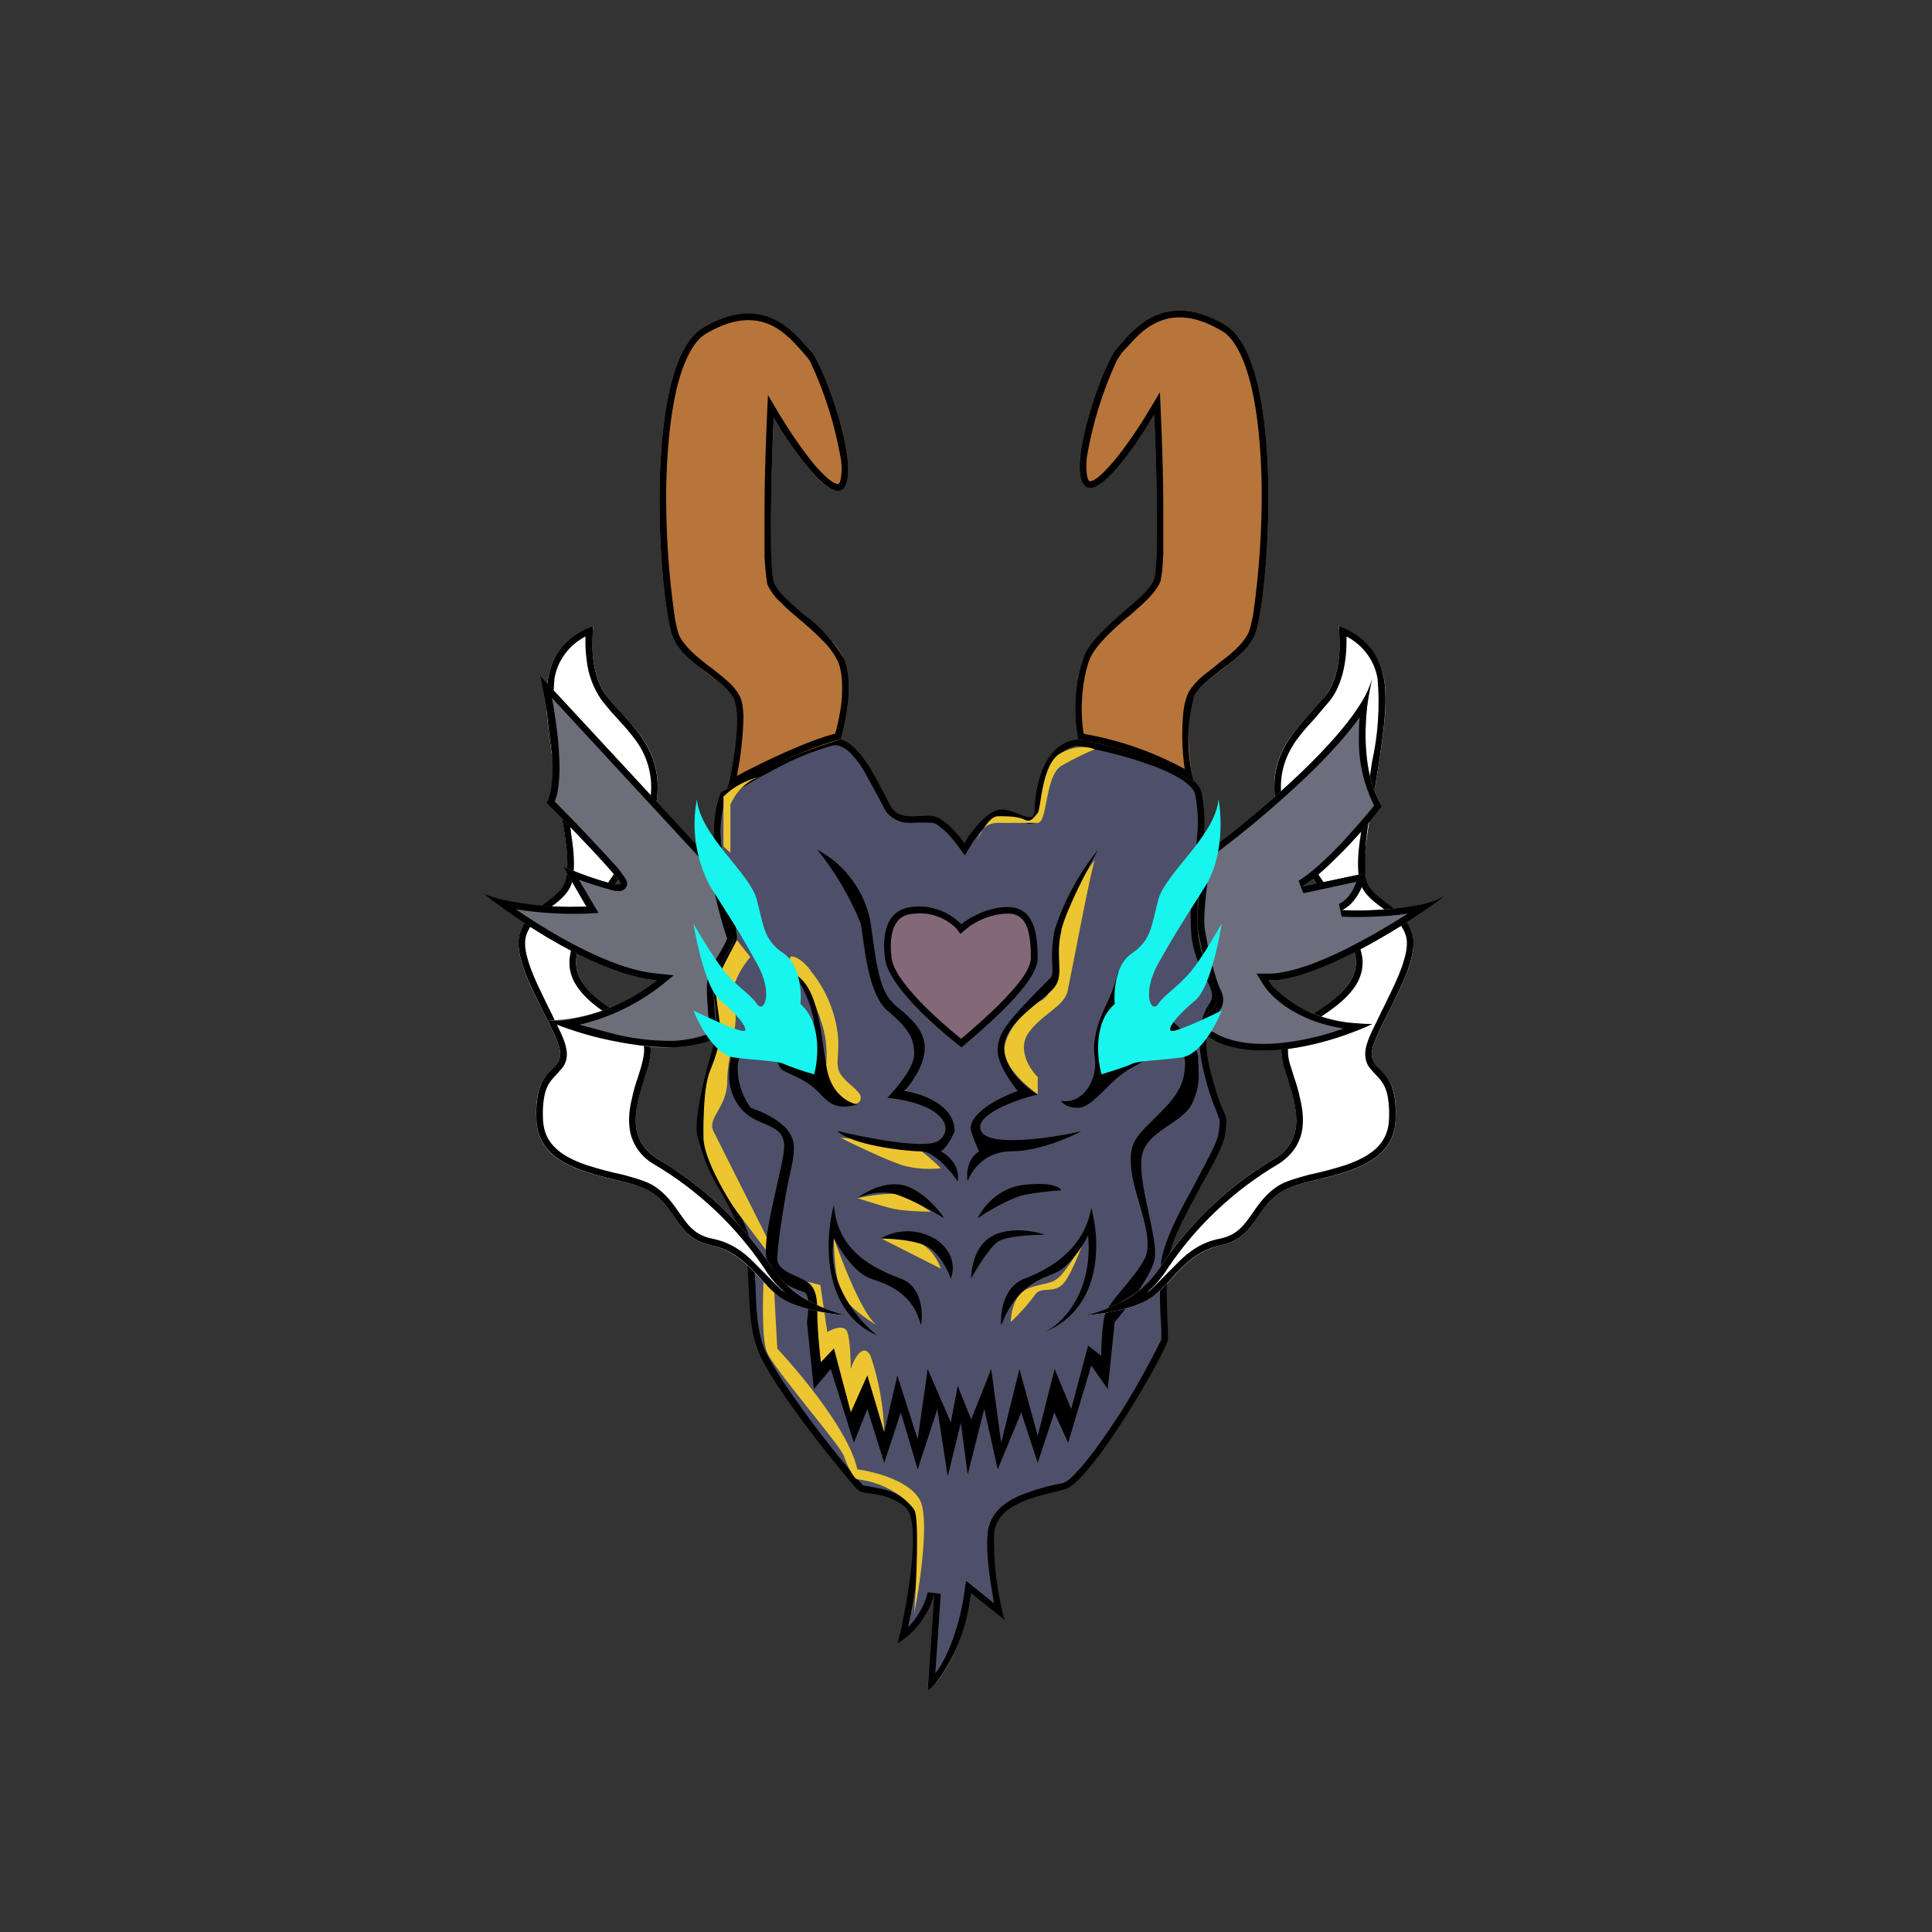 <svg width="24" height="24" viewBox="0 0 24 24" fill="none" xmlns="http://www.w3.org/2000/svg">
<rect x="0" y="0" width="24" height="24" fill="#333333" stroke="none"/>
<path d="M12.437 10.059C12.27 10.059 12.064 10.333 11.979 10.475C11.91 10.376 11.739 10.175 11.606 10.14C11.439 10.097 11.19 10.226 11.066 10.012C10.941 9.806 10.736 9.266 10.444 9.185C10.209 9.116 9.351 9.6 8.944 9.849C8.919 9.917 8.867 10.114 8.867 10.35C8.867 10.642 9.073 11.512 9.073 11.636C9.073 11.764 8.781 12.056 8.867 12.386C8.917 12.577 8.917 12.778 8.867 12.969C8.781 13.235 8.623 13.826 8.657 14.092C8.7 14.426 9.03 14.884 9.197 15.3C9.364 15.716 9.24 16.299 9.403 16.757C9.574 17.212 10.569 18.42 10.65 18.502C10.736 18.587 10.941 18.502 11.233 18.712C11.464 18.879 11.276 19.92 11.147 20.417C11.447 20.25 11.576 19.933 11.606 19.792L11.52 21C11.854 20.769 12.021 20.1 12.064 19.792L12.476 20.126C12.387 19.773 12.345 19.41 12.351 19.046C12.394 18.669 12.891 18.587 13.226 18.502C13.556 18.42 14.511 16.757 14.511 16.633C14.511 16.505 14.469 16.089 14.511 15.673C14.554 15.257 15.176 14.387 15.219 14.092C15.261 13.8 15.219 13.929 15.09 13.509C14.97 13.093 14.927 12.763 15.09 12.51C15.261 12.262 14.927 12.056 14.884 11.64C14.854 11.306 14.901 10.86 14.927 10.68C14.927 10.475 15.013 10.264 14.927 9.849C14.863 9.515 13.877 9.266 13.393 9.185C12.934 9.227 12.853 9.849 12.853 10.059C12.853 10.264 12.643 10.059 12.437 10.059Z" fill="#4E5069"/>
<path d="M11.987 10.629L11.91 10.522C11.88 10.479 11.824 10.406 11.76 10.342C11.691 10.277 11.631 10.23 11.589 10.222C11.5 10.217 11.411 10.217 11.323 10.222C11.267 10.222 11.207 10.222 11.151 10.192C11.085 10.166 11.03 10.119 10.993 10.059L10.899 9.879C10.847 9.785 10.796 9.69 10.744 9.596C10.697 9.51 10.641 9.437 10.586 9.377C10.541 9.325 10.484 9.285 10.419 9.262C10.393 9.257 10.367 9.257 10.341 9.262C10.155 9.315 9.972 9.384 9.797 9.467C9.514 9.609 9.214 9.78 9.017 9.905C8.991 9.982 8.949 10.153 8.949 10.35C8.968 10.639 9.012 10.926 9.081 11.207L9.124 11.409C9.136 11.486 9.146 11.563 9.154 11.64C9.154 11.67 9.146 11.696 9.137 11.726C9.12 11.771 9.098 11.814 9.073 11.854L9.013 11.97C8.953 12.099 8.91 12.227 8.944 12.369C9.017 12.647 8.979 12.896 8.944 12.995C8.901 13.123 8.846 13.337 8.799 13.552C8.756 13.766 8.726 13.967 8.739 14.083C8.76 14.233 8.846 14.417 8.953 14.627L9.026 14.76C9.111 14.927 9.206 15.103 9.274 15.27C9.36 15.489 9.373 15.755 9.386 15.999V16.007C9.394 16.265 9.407 16.513 9.484 16.727C9.523 16.83 9.613 16.985 9.729 17.165C10.031 17.611 10.36 18.039 10.714 18.446C10.714 18.446 10.723 18.454 10.753 18.459L10.813 18.467L10.877 18.48C10.984 18.497 11.121 18.532 11.28 18.643C11.327 18.677 11.357 18.729 11.379 18.785C11.4 18.836 11.409 18.9 11.417 18.969C11.43 19.106 11.426 19.273 11.409 19.449C11.383 19.706 11.331 19.985 11.28 20.212C11.434 20.062 11.507 19.869 11.524 19.779L11.687 19.8L11.619 20.786C11.704 20.679 11.769 20.542 11.824 20.396C11.91 20.169 11.961 19.929 11.979 19.783L12 19.637L12.347 19.916L12.3 19.62C12.27 19.415 12.253 19.196 12.27 19.037C12.296 18.806 12.463 18.673 12.647 18.587C12.826 18.513 13.013 18.458 13.204 18.424C13.248 18.406 13.288 18.378 13.32 18.343C13.371 18.292 13.436 18.223 13.5 18.142C13.637 17.974 13.783 17.756 13.924 17.542C14.106 17.25 14.273 16.949 14.426 16.642V16.505C14.413 16.32 14.396 15.99 14.426 15.665C14.443 15.549 14.494 15.407 14.559 15.257C14.623 15.112 14.709 14.949 14.794 14.799L14.85 14.692L15.021 14.366C15.086 14.237 15.129 14.139 15.137 14.083C15.159 13.933 15.154 13.912 15.137 13.877L15.124 13.835C15.081 13.737 15.044 13.637 15.013 13.534C14.889 13.119 14.833 12.75 15.026 12.463C15.051 12.427 15.062 12.383 15.056 12.339C15.047 12.296 15.026 12.24 14.991 12.176L14.966 12.12C14.881 11.975 14.826 11.815 14.803 11.649C14.769 11.306 14.816 10.86 14.846 10.676C14.847 10.608 14.853 10.541 14.863 10.475L14.876 10.337C14.884 10.213 14.884 10.063 14.846 9.866C14.837 9.819 14.786 9.755 14.683 9.686C14.559 9.61 14.426 9.548 14.289 9.502C13.984 9.39 13.629 9.309 13.389 9.266C13.209 9.287 13.097 9.42 13.029 9.592C12.956 9.763 12.934 9.96 12.934 10.059C12.934 10.114 12.921 10.187 12.849 10.222C12.821 10.232 12.792 10.235 12.763 10.23C12.719 10.218 12.677 10.204 12.634 10.187H12.63C12.607 10.18 12.584 10.173 12.561 10.166C12.52 10.15 12.477 10.142 12.433 10.14C12.402 10.144 12.372 10.155 12.347 10.175C12.313 10.196 12.274 10.23 12.236 10.269C12.159 10.354 12.09 10.449 12.051 10.517L11.987 10.624V10.629ZM13.393 9.185C13.877 9.27 14.863 9.515 14.927 9.849C14.987 10.14 14.961 10.329 14.944 10.487C14.936 10.556 14.927 10.616 14.927 10.68C14.901 10.86 14.854 11.306 14.884 11.64C14.906 11.82 14.979 11.962 15.039 12.082C15.124 12.245 15.189 12.369 15.094 12.51C14.927 12.763 14.966 13.093 15.094 13.509C15.137 13.663 15.171 13.74 15.197 13.796C15.24 13.89 15.244 13.907 15.219 14.096C15.201 14.225 15.069 14.464 14.919 14.735C14.739 15.069 14.533 15.442 14.511 15.677C14.481 15.99 14.499 16.303 14.507 16.492L14.511 16.633C14.511 16.757 13.556 18.42 13.226 18.502L13.131 18.527C12.806 18.605 12.39 18.703 12.351 19.042C12.341 19.407 12.385 19.773 12.48 20.126L12.064 19.792L12.047 19.89C11.994 20.267 11.843 20.623 11.61 20.923C11.584 20.953 11.554 20.979 11.524 21L11.606 19.792C11.593 19.856 11.563 19.95 11.503 20.049C11.419 20.201 11.296 20.328 11.147 20.417L11.177 20.302C11.297 19.774 11.447 18.866 11.233 18.712C11.057 18.583 10.911 18.566 10.804 18.553C10.736 18.544 10.684 18.536 10.65 18.502C10.564 18.42 9.57 17.216 9.407 16.757C9.321 16.526 9.313 16.269 9.3 16.016C9.291 15.759 9.279 15.51 9.197 15.3C9.133 15.137 9.043 14.966 8.953 14.803C8.816 14.584 8.716 14.343 8.657 14.092C8.623 13.826 8.786 13.235 8.867 12.969C8.893 12.883 8.931 12.652 8.867 12.386C8.811 12.167 8.919 11.962 8.996 11.816C9.039 11.743 9.073 11.679 9.073 11.64C9.073 11.589 9.039 11.426 9 11.22C8.94 10.912 8.867 10.526 8.867 10.35C8.867 10.114 8.919 9.922 8.949 9.849C9.351 9.6 10.209 9.12 10.444 9.185C10.671 9.249 10.847 9.596 10.976 9.845L11.066 10.016C11.151 10.153 11.289 10.145 11.421 10.136C11.486 10.132 11.55 10.127 11.606 10.14C11.713 10.166 11.841 10.299 11.927 10.402L11.979 10.475L12.026 10.397C12.129 10.252 12.296 10.055 12.437 10.055C12.514 10.055 12.596 10.089 12.664 10.114C12.771 10.157 12.853 10.187 12.853 10.059C12.853 9.849 12.934 9.223 13.393 9.185Z" fill="black"/>
<path d="M9.116 8.683C9.214 8.885 9.116 9.502 9.03 9.806C9.474 9.542 9.949 9.333 10.444 9.185C10.496 9.005 10.616 8.486 10.487 8.186C10.316 7.809 9.694 7.479 9.613 7.226C9.544 7.029 9.583 5.786 9.613 5.19C9.831 5.563 10.316 6.262 10.483 6.065C10.693 5.812 10.234 4.522 10.067 4.355C9.904 4.192 9.527 3.609 8.739 4.067C7.95 4.522 8.199 7.603 8.366 7.933C8.533 8.267 8.987 8.435 9.116 8.683Z" fill="#B77539"/>
<path fill-rule="evenodd" clip-rule="evenodd" d="M9.686 5.315C9.93 5.7 10.337 6.24 10.483 6.065C10.693 5.812 10.234 4.522 10.067 4.355L10.007 4.29C9.819 4.076 9.441 3.656 8.739 4.067C7.95 4.522 8.199 7.603 8.366 7.933C8.451 8.113 8.627 8.246 8.79 8.362C8.927 8.469 9.056 8.567 9.116 8.683C9.201 8.863 9.133 9.369 9.06 9.695L9.03 9.806L9.133 9.75C9.549 9.51 10.149 9.249 10.444 9.185C10.496 9.005 10.616 8.486 10.487 8.186C10.358 7.968 10.186 7.779 9.981 7.629C9.81 7.479 9.651 7.346 9.613 7.226C9.553 7.042 9.579 5.97 9.604 5.34L9.613 5.19L9.69 5.319L9.686 5.315ZM10.376 9.112C10.401 9.022 10.436 8.876 10.453 8.722C10.47 8.533 10.466 8.349 10.41 8.22C10.365 8.126 10.304 8.041 10.23 7.967C10.135 7.87 10.035 7.779 9.93 7.693C9.844 7.62 9.767 7.556 9.703 7.487C9.629 7.424 9.571 7.345 9.531 7.256C9.514 7.142 9.503 7.028 9.497 6.913V6.356C9.497 5.945 9.514 5.482 9.527 5.186L9.54 4.907L9.681 5.147C9.793 5.332 9.969 5.597 10.131 5.79C10.217 5.885 10.29 5.957 10.35 5.992C10.38 6.009 10.401 6.013 10.41 6.013H10.419C10.431 5.996 10.444 5.97 10.449 5.915C10.457 5.863 10.457 5.799 10.449 5.722C10.378 5.301 10.251 4.891 10.071 4.505C10.055 4.474 10.035 4.445 10.011 4.419L9.939 4.337C9.853 4.243 9.75 4.127 9.6 4.05C9.416 3.956 9.154 3.922 8.786 4.136C8.7 4.183 8.627 4.265 8.563 4.389C8.499 4.509 8.447 4.659 8.404 4.835C8.323 5.186 8.284 5.619 8.276 6.047C8.269 6.592 8.305 7.137 8.383 7.676C8.404 7.796 8.426 7.869 8.439 7.899C8.516 8.045 8.653 8.156 8.807 8.276L8.837 8.297C8.901 8.349 8.966 8.396 9.021 8.447C9.09 8.503 9.15 8.572 9.189 8.649C9.223 8.713 9.231 8.803 9.236 8.897C9.23 9.146 9.203 9.394 9.154 9.639C9.334 9.54 9.54 9.442 9.737 9.352C9.977 9.245 10.209 9.155 10.38 9.112H10.376Z" fill="black"/>
<path d="M14.833 8.649C14.734 8.846 14.751 9.42 14.833 9.72C14.263 9.352 13.71 9.249 13.393 9.185C13.326 8.838 13.351 8.481 13.466 8.147C13.629 7.775 14.254 7.44 14.336 7.192C14.404 6.99 14.366 5.747 14.336 5.152C14.117 5.529 13.629 6.223 13.466 6.026C13.256 5.777 13.714 4.483 13.881 4.32C14.044 4.153 14.421 3.57 15.21 4.029C15.999 4.487 15.75 7.565 15.583 7.899C15.416 8.233 14.961 8.4 14.833 8.649Z" fill="#B77539"/>
<path fill-rule="evenodd" clip-rule="evenodd" d="M14.259 5.28C14.019 5.666 13.616 6.206 13.466 6.026C13.256 5.777 13.714 4.483 13.881 4.32L13.941 4.252C14.13 4.037 14.507 3.622 15.21 4.029C15.999 4.487 15.75 7.565 15.583 7.899C15.497 8.079 15.321 8.207 15.159 8.327C15.021 8.435 14.893 8.533 14.833 8.649C14.738 9 14.738 9.369 14.833 9.72L14.734 9.66C14.341 9.435 13.912 9.28 13.466 9.202L13.393 9.185C13.326 8.838 13.351 8.481 13.466 8.147C13.551 7.95 13.77 7.762 13.967 7.59C14.139 7.445 14.297 7.307 14.336 7.192C14.396 7.007 14.37 5.936 14.344 5.302L14.336 5.152L14.259 5.28ZM13.461 9.112C13.44 8.98 13.433 8.846 13.44 8.713C13.449 8.52 13.483 8.319 13.539 8.182C13.577 8.1 13.637 8.019 13.719 7.933C13.8 7.847 13.89 7.766 13.984 7.685L14.023 7.655C14.104 7.586 14.181 7.517 14.246 7.453C14.319 7.38 14.387 7.299 14.417 7.217L14.439 7.08L14.451 6.875V6.317C14.451 5.91 14.434 5.447 14.421 5.147L14.409 4.873L14.267 5.109C14.156 5.297 13.98 5.559 13.817 5.752C13.731 5.846 13.659 5.923 13.599 5.957C13.581 5.969 13.56 5.977 13.539 5.979L13.53 5.975C13.517 5.962 13.504 5.932 13.5 5.88C13.493 5.816 13.493 5.751 13.5 5.687C13.57 5.267 13.697 4.857 13.877 4.47L13.937 4.38L14.01 4.303C14.096 4.209 14.199 4.089 14.349 4.016C14.533 3.922 14.794 3.887 15.163 4.102C15.249 4.145 15.321 4.23 15.386 4.355C15.45 4.475 15.501 4.625 15.544 4.8C15.626 5.147 15.664 5.58 15.673 6.013C15.679 6.558 15.644 7.102 15.566 7.642C15.544 7.757 15.523 7.83 15.51 7.86C15.433 8.01 15.296 8.122 15.141 8.237L15.111 8.263L14.927 8.409C14.859 8.469 14.799 8.537 14.76 8.61C14.728 8.685 14.707 8.765 14.7 8.846C14.677 9.082 14.683 9.319 14.717 9.553C14.332 9.343 13.915 9.196 13.483 9.12L13.461 9.112Z" fill="black"/>
<path d="M12.146 10.432C12.154 10.397 12.171 10.346 12.214 10.303C12.266 10.217 12.33 10.14 12.394 10.14C12.523 10.14 12.643 10.14 12.729 10.183C12.81 10.226 12.853 10.14 12.891 10.097C12.934 10.055 12.934 9.476 13.183 9.352C13.384 9.249 13.543 9.279 13.599 9.309C13.53 9.335 13.35 9.416 13.183 9.515C12.977 9.643 13.016 10.222 12.891 10.222H12.394C12.309 10.222 12.253 10.256 12.214 10.299C12.188 10.341 12.165 10.386 12.146 10.432ZM8.991 9.892C9.154 9.729 9.377 9.656 9.48 9.643C9.253 9.677 9.116 9.892 9.073 9.995V10.595L8.987 10.513V9.892H8.991ZM12.891 13.384V13.595C12.754 13.496 12.476 13.252 12.476 13.055C12.476 12.802 12.767 12.51 12.934 12.429C13.067 12.36 13.101 12.15 13.101 12.056C13.101 11.49 13.431 10.903 13.599 10.684C13.543 10.847 13.307 12.099 13.264 12.305C13.221 12.51 12.934 12.596 12.767 12.845C12.639 13.046 12.797 13.29 12.896 13.384H12.891ZM10.071 12.056C9.934 11.884 9.849 11.876 9.819 11.884L9.776 12.056C9.99 12.056 10.196 12.639 10.234 12.802C10.277 12.973 10.277 13.179 10.251 13.346C10.226 13.509 10.444 13.719 10.526 13.719C10.611 13.719 10.693 13.719 10.693 13.633C10.693 13.552 10.526 13.47 10.444 13.346C10.359 13.217 10.444 13.093 10.401 12.802C10.359 12.528 10.244 12.27 10.067 12.056H10.071ZM9.321 11.889L9.154 11.679C9.086 11.807 8.94 12.077 8.906 12.18C8.863 12.305 8.949 12.677 8.949 12.802C8.949 12.93 8.906 13.093 8.82 13.303C8.739 13.509 8.739 13.886 8.739 14.134C8.739 14.383 9.03 14.884 9.154 15.052L9.531 15.549V15.382L8.863 14.053C8.781 13.882 9.034 13.762 9.034 13.427C9.034 13.093 9.197 12.72 9.116 12.472C9.047 12.27 9.223 12 9.321 11.889ZM11.443 14.302C11.117 14.211 10.782 14.155 10.444 14.134C10.607 14.22 10.993 14.4 11.19 14.469C11.391 14.533 11.606 14.524 11.687 14.512C11.644 14.469 11.537 14.366 11.439 14.297L11.443 14.302ZM11.19 14.842C11.091 14.807 10.787 14.854 10.65 14.884C10.736 14.91 10.933 14.975 11.066 15.009C11.199 15.043 11.451 15.052 11.563 15.052C11.477 14.996 11.289 14.876 11.19 14.842ZM11.4 15.425C11.253 15.373 11.095 15.358 10.941 15.382L11.687 15.759C11.661 15.673 11.563 15.493 11.396 15.425H11.4ZM10.899 16.466C10.731 16.363 10.47 15.703 10.359 15.382C10.359 15.536 10.376 15.883 10.444 16.05C10.509 16.213 10.774 16.393 10.899 16.466ZM10.196 15.964L10.024 15.922L10.11 16.093L10.196 16.924L10.359 16.753L10.569 17.546L10.774 17.087L10.984 17.794C10.976 17.469 10.918 17.147 10.813 16.839C10.719 16.672 10.607 16.882 10.569 17.006C10.569 16.895 10.56 16.646 10.526 16.547C10.491 16.449 10.346 16.505 10.277 16.547L10.191 15.964H10.196Z" fill="#EBC630"/>
<path d="M9.656 16.757L9.613 15.964L9.484 15.922C9.476 16.145 9.463 16.633 9.527 16.796C9.613 17.006 10.444 17.962 10.483 18.086C10.526 18.215 10.611 18.377 10.654 18.377C11.023 18.42 11.271 18.63 11.357 18.755C11.421 18.853 11.383 19.654 11.357 20.04C11.426 19.697 11.537 18.934 11.443 18.669C11.34 18.403 10.873 18.283 10.65 18.253C10.551 17.786 9.943 17.062 9.656 16.753V16.757ZM12.771 16.007C12.6 16.072 12.557 16.312 12.557 16.423C12.63 16.355 12.784 16.192 12.853 16.089C12.934 15.964 13.101 16.089 13.226 15.926C13.324 15.789 13.431 15.506 13.474 15.382C13.396 15.546 13.298 15.7 13.183 15.84C13.059 15.969 12.977 15.926 12.767 16.007H12.771Z" fill="#EBC630"/>
<path d="M10.817 11.473C10.784 11.28 10.707 11.096 10.591 10.938C10.476 10.778 10.326 10.648 10.153 10.556C10.377 10.834 10.559 11.143 10.693 11.473C10.736 11.722 10.779 12.347 11.023 12.553C11.271 12.763 11.357 12.887 11.357 13.093C11.357 13.264 11.134 13.522 11.023 13.637C11.773 13.719 11.854 14.053 11.649 14.177C11.477 14.276 10.749 14.134 10.401 14.049C10.569 14.22 11.233 14.302 11.439 14.302C11.606 14.302 11.811 14.55 11.897 14.675C11.931 14.477 11.769 14.345 11.687 14.302C11.756 14.267 11.829 14.122 11.859 14.053C11.859 13.719 11.439 13.582 11.233 13.552C11.301 13.483 11.447 13.294 11.481 13.093C11.524 12.845 11.353 12.677 11.147 12.51C10.941 12.347 10.899 12.095 10.817 11.473ZM13.183 11.555C13.251 11.289 13.517 10.779 13.641 10.556C13.401 10.852 13.217 11.191 13.101 11.555C13.033 11.889 13.101 12.056 13.059 12.137C12.476 12.72 12.394 12.845 12.394 13.055C12.394 13.217 12.561 13.453 12.643 13.552C12.189 13.719 12.021 13.929 12.064 14.053C12.094 14.152 12.141 14.259 12.163 14.302C12.009 14.4 12.004 14.593 12.021 14.675C12.064 14.55 12.227 14.302 12.561 14.302C12.891 14.302 13.281 14.134 13.431 14.053C13.059 14.139 12.287 14.25 12.189 14.053C12.086 13.852 12.617 13.663 12.891 13.595C12.767 13.526 12.51 13.32 12.476 13.055C12.433 12.72 12.977 12.429 13.101 12.262C13.226 12.095 13.101 11.889 13.187 11.555H13.183ZM11.147 14.842C10.95 14.777 10.736 14.842 10.65 14.884C10.736 14.816 10.959 14.683 11.19 14.717C11.421 14.752 11.649 15.009 11.73 15.133C11.619 15.065 11.344 14.91 11.147 14.842ZM11.606 15.386C11.505 15.326 11.39 15.295 11.274 15.295C11.157 15.295 11.042 15.326 10.941 15.386C11.053 15.386 11.314 15.399 11.481 15.467C11.649 15.532 11.773 15.767 11.811 15.883C11.854 15.784 11.871 15.549 11.606 15.382V15.386ZM12.729 14.717C12.394 14.752 12.201 15.009 12.146 15.133C12.27 15.047 12.561 14.876 12.729 14.842C12.879 14.814 13.03 14.796 13.183 14.786C13.17 14.747 13.059 14.683 12.729 14.717ZM12.351 15.343C12.12 15.442 12.064 15.742 12.064 15.883C12.133 15.755 12.296 15.493 12.394 15.425C12.493 15.356 12.823 15.339 12.977 15.339C12.866 15.296 12.587 15.24 12.351 15.339V15.343ZM11.19 15.883C11.456 15.982 11.469 16.312 11.439 16.466C11.353 16.089 11.066 15.964 10.817 15.883C10.616 15.815 10.431 15.523 10.359 15.382C10.26 15.947 10.68 16.423 10.899 16.59C10.2 16.29 10.247 15.382 10.359 14.966C10.401 15.549 10.86 15.759 11.19 15.883ZM12.729 15.883C12.463 15.982 12.424 16.312 12.437 16.466C12.643 15.926 12.977 15.883 13.14 15.797C13.264 15.737 13.444 15.506 13.517 15.343C13.581 16.072 13.183 16.453 12.977 16.547C13.706 16.247 13.667 15.399 13.556 15.005C13.47 15.506 13.059 15.759 12.729 15.883Z" fill="black"/>
<path d="M10.277 13.303C10.341 13.603 10.556 13.706 10.65 13.719C10.359 13.805 10.277 13.676 10.153 13.552C10.024 13.427 9.904 13.384 9.737 13.303C9.604 13.235 9.6 12.832 9.609 12.639C9.514 12.682 9.296 12.827 9.197 13.093C9.099 13.359 9.24 13.65 9.326 13.762C9.904 13.967 9.861 14.216 9.861 14.302C9.861 14.387 9.819 14.55 9.776 14.76C9.737 14.966 9.656 15.467 9.656 15.634C9.656 15.797 9.904 15.84 10.029 15.926C10.153 16.007 10.153 16.174 10.153 16.342C10.153 16.47 10.179 16.783 10.196 16.924L10.359 16.753L10.569 17.546L10.774 17.087L10.984 17.794L11.147 17.087L11.4 17.88L11.524 17.006L11.811 17.67L11.897 17.216L12.064 17.632L12.313 17.006L12.437 17.923L12.664 17.006L12.891 17.837L13.101 17.006L13.307 17.503L13.517 16.715L13.68 16.843C13.68 16.727 13.689 16.474 13.723 16.342C13.766 16.17 14.096 15.883 14.22 15.634C14.349 15.382 14.096 14.884 14.057 14.55C14.014 14.216 14.1 14.134 14.306 13.929C14.511 13.719 14.721 13.552 14.721 13.217C14.721 12.952 14.469 12.746 14.344 12.677C14.43 12.887 14.344 13.012 14.301 13.093C14.263 13.179 14.096 13.222 13.933 13.346C13.761 13.47 13.556 13.762 13.393 13.762C13.26 13.762 13.196 13.706 13.183 13.676C13.474 13.719 13.641 13.384 13.599 13.136C13.556 12.887 13.684 12.596 13.766 12.429C13.821 12.31 13.863 12.185 13.89 12.056V12.429C13.89 12.514 13.761 12.557 13.723 12.802C13.689 13.003 13.736 13.217 13.766 13.303C13.933 13.235 14.263 13.046 14.263 12.845C14.263 12.643 14.096 12.485 14.014 12.429C14.469 12.472 14.884 12.969 14.884 13.136C14.884 13.303 14.927 13.47 14.803 13.719C14.674 13.967 14.22 14.053 14.181 14.383C14.139 14.717 14.387 15.382 14.344 15.634C14.314 15.832 14.001 16.243 13.847 16.423L13.761 17.255L13.556 16.963L13.269 17.923L13.097 17.546L12.891 18.172L12.686 17.546L12.394 18.253L12.227 17.503L12.021 18.317L11.936 17.674L11.773 18.339L11.644 17.503L11.4 18.253L11.19 17.546L10.984 18.172L10.774 17.503L10.607 17.923L10.32 17.006L10.11 17.255L10.024 16.423C10.024 16.41 10.084 16.08 9.986 16.05C9.861 16.007 9.613 15.922 9.531 15.673C9.446 15.425 9.694 14.636 9.737 14.302C9.78 13.967 9.489 14.01 9.279 13.843C9.073 13.676 8.991 13.384 9.116 13.012C9.214 12.712 9.6 12.527 9.78 12.472C9.763 12.497 9.737 12.613 9.737 12.845C9.737 13.076 9.986 13.273 10.11 13.346V12.677C10.071 12.467 9.986 12.268 9.861 12.095C10.196 12.266 10.196 12.93 10.277 13.303Z" fill="black"/>
<path d="M7.534 8.645C7.337 8.375 7.341 7.95 7.371 7.77C6.664 8.062 6.746 8.645 6.87 9.476C6.999 10.307 7.08 10.599 7.041 10.89C6.999 11.182 6.583 11.22 6.459 11.597C6.33 11.97 6.913 12.763 6.956 13.055C6.999 13.346 6.621 13.217 6.664 13.929C6.707 14.636 7.744 14.593 8.079 14.799C8.409 15.009 8.409 15.382 8.824 15.467C9.24 15.553 9.403 15.883 9.656 16.089C9.853 16.26 10.32 16.325 10.526 16.342C10.303 16.299 9.801 16.114 9.57 15.716C9.204 15.173 8.721 14.719 8.156 14.387C7.577 14.01 8.156 13.303 8.074 12.973C7.993 12.639 7.08 12.429 7.161 11.889C7.247 11.349 8.074 10.599 8.16 9.93C8.246 9.266 7.787 8.975 7.534 8.645Z" fill="white"/>
<path fill-rule="evenodd" clip-rule="evenodd" d="M7.371 7.77L7.281 7.809C6.673 8.109 6.754 8.679 6.87 9.476L6.964 10.055C7.033 10.47 7.067 10.68 7.037 10.89C7.016 11.032 6.909 11.113 6.784 11.207C6.656 11.302 6.519 11.405 6.459 11.593C6.377 11.833 6.583 12.236 6.754 12.579C6.853 12.772 6.939 12.947 6.956 13.05C6.973 13.17 6.921 13.222 6.857 13.282C6.763 13.376 6.643 13.5 6.664 13.925C6.694 14.422 7.213 14.55 7.633 14.653C7.813 14.696 7.976 14.739 8.074 14.799C8.216 14.884 8.297 15.005 8.374 15.116C8.481 15.27 8.584 15.416 8.824 15.467C9.116 15.523 9.287 15.707 9.45 15.883C9.514 15.956 9.579 16.029 9.656 16.089C9.75 16.174 9.913 16.23 10.084 16.273C10.251 16.312 10.419 16.333 10.526 16.342C10.427 16.32 10.269 16.273 10.11 16.192C9.888 16.088 9.701 15.923 9.57 15.716C9.204 15.173 8.721 14.719 8.156 14.387C7.774 14.139 7.899 13.745 8.001 13.415C8.057 13.243 8.104 13.085 8.074 12.969C8.044 12.836 7.873 12.72 7.689 12.596C7.414 12.412 7.114 12.21 7.161 11.889C7.204 11.632 7.401 11.336 7.616 11.023C7.86 10.663 8.113 10.286 8.16 9.93C8.224 9.412 7.959 9.12 7.723 8.859C7.657 8.79 7.594 8.719 7.534 8.645C7.363 8.417 7.346 8.07 7.363 7.865C7.363 7.826 7.363 7.796 7.371 7.77ZM7.273 7.907C7.172 7.959 7.084 8.033 7.017 8.125C6.95 8.216 6.905 8.322 6.887 8.435C6.858 8.779 6.881 9.126 6.956 9.463C6.986 9.669 7.011 9.845 7.041 9.99L7.046 10.042C7.067 10.17 7.089 10.277 7.097 10.372C7.131 10.586 7.14 10.745 7.119 10.903C7.093 11.079 6.96 11.182 6.844 11.267L6.827 11.28C6.703 11.374 6.587 11.464 6.536 11.623C6.514 11.692 6.519 11.794 6.557 11.919C6.591 12.043 6.651 12.18 6.72 12.322L6.819 12.527L6.827 12.54L6.913 12.72C6.973 12.836 7.024 12.952 7.037 13.042C7.044 13.079 7.044 13.118 7.036 13.156C7.028 13.193 7.012 13.229 6.99 13.26L6.93 13.329L6.917 13.342L6.874 13.389C6.836 13.432 6.801 13.479 6.776 13.56C6.754 13.637 6.737 13.753 6.746 13.92C6.763 14.22 6.986 14.37 7.286 14.473C7.435 14.521 7.587 14.561 7.74 14.593C7.881 14.632 8.023 14.67 8.121 14.73C8.276 14.829 8.366 14.962 8.443 15.073L8.486 15.133C8.571 15.253 8.661 15.347 8.841 15.386C9.069 15.429 9.227 15.544 9.356 15.673L9.51 15.827C9.575 15.894 9.641 15.96 9.707 16.024L9.763 16.067C9.664 15.982 9.57 15.879 9.497 15.759C9.139 15.226 8.666 14.781 8.113 14.456C8.042 14.414 7.981 14.358 7.932 14.292C7.883 14.226 7.849 14.15 7.83 14.07C7.8 13.929 7.817 13.779 7.851 13.642C7.869 13.556 7.894 13.466 7.924 13.384L7.963 13.256C7.997 13.136 8.01 13.05 7.997 12.99C7.98 12.934 7.929 12.874 7.834 12.802L7.646 12.669L7.509 12.575C7.393 12.493 7.277 12.403 7.191 12.287C7.106 12.176 7.054 12.039 7.08 11.876C7.101 11.726 7.179 11.563 7.269 11.405C7.35 11.267 7.449 11.122 7.547 10.976L7.59 10.912C7.706 10.74 7.817 10.569 7.907 10.402C7.993 10.235 8.057 10.076 8.079 9.922C8.116 9.671 8.054 9.416 7.907 9.21C7.84 9.118 7.767 9.031 7.689 8.949L7.659 8.915C7.592 8.843 7.529 8.769 7.47 8.692C7.367 8.542 7.303 8.367 7.286 8.186C7.274 8.095 7.27 8.003 7.273 7.912V7.907Z" fill="black"/>
<path d="M16.466 8.645C16.663 8.375 16.659 7.95 16.629 7.77C17.336 8.062 17.254 8.645 17.13 9.476C17.001 10.307 16.92 10.599 16.959 10.89C17.001 11.182 17.417 11.22 17.541 11.597C17.67 11.97 17.087 12.763 17.044 13.055C17.001 13.346 17.379 13.217 17.336 13.929C17.293 14.636 16.256 14.593 15.921 14.799C15.591 15.009 15.591 15.382 15.176 15.467C14.76 15.553 14.597 15.883 14.344 16.089C14.147 16.26 13.68 16.325 13.474 16.342C13.697 16.299 14.199 16.114 14.43 15.716C14.796 15.173 15.279 14.719 15.844 14.387C16.423 14.01 15.844 13.303 15.926 12.973C16.007 12.639 16.92 12.429 16.839 11.889C16.753 11.349 15.926 10.599 15.84 9.93C15.754 9.266 16.213 8.975 16.466 8.645Z" fill="white"/>
<path fill-rule="evenodd" clip-rule="evenodd" d="M16.629 7.77L16.719 7.809C17.327 8.109 17.246 8.679 17.13 9.476L17.036 10.055C16.97 10.328 16.945 10.61 16.963 10.89C16.984 11.032 17.091 11.113 17.216 11.207C17.344 11.302 17.481 11.405 17.541 11.593C17.623 11.833 17.417 12.236 17.246 12.579C17.147 12.772 17.061 12.947 17.044 13.05C17.027 13.17 17.079 13.222 17.143 13.282C17.237 13.376 17.357 13.5 17.336 13.925C17.306 14.422 16.787 14.55 16.367 14.653C16.187 14.696 16.024 14.739 15.926 14.799C15.784 14.884 15.703 15.005 15.626 15.116C15.519 15.27 15.416 15.416 15.176 15.467C14.884 15.523 14.713 15.707 14.55 15.883C14.486 15.956 14.417 16.025 14.344 16.089C14.246 16.174 14.087 16.23 13.916 16.273C13.749 16.312 13.581 16.333 13.474 16.342C13.573 16.32 13.731 16.273 13.89 16.192C14.112 16.088 14.299 15.923 14.43 15.716C14.796 15.173 15.279 14.719 15.844 14.387C16.226 14.139 16.101 13.745 15.999 13.415C15.943 13.243 15.896 13.085 15.926 12.969C15.956 12.836 16.127 12.72 16.311 12.596C16.586 12.412 16.886 12.21 16.839 11.889C16.796 11.632 16.599 11.336 16.384 11.023C16.14 10.663 15.887 10.286 15.84 9.93C15.776 9.412 16.041 9.12 16.277 8.859L16.466 8.645C16.637 8.417 16.654 8.07 16.637 7.865C16.637 7.826 16.637 7.796 16.629 7.77ZM16.727 7.907C16.828 7.959 16.916 8.033 16.983 8.125C17.05 8.216 17.095 8.322 17.113 8.435C17.142 8.779 17.119 9.126 17.044 9.463C17.014 9.669 16.989 9.845 16.959 9.99L16.954 10.042C16.933 10.17 16.911 10.277 16.903 10.372C16.869 10.586 16.86 10.745 16.881 10.903C16.907 11.079 17.04 11.182 17.156 11.267L17.173 11.28C17.297 11.374 17.413 11.464 17.464 11.623C17.486 11.692 17.481 11.794 17.443 11.919C17.409 12.043 17.349 12.18 17.28 12.322L17.181 12.527L17.173 12.54L17.087 12.72C17.027 12.836 16.976 12.952 16.963 13.042C16.95 13.136 16.971 13.204 17.01 13.26L17.07 13.329L17.083 13.342L17.126 13.389C17.164 13.432 17.199 13.479 17.224 13.56C17.246 13.637 17.263 13.753 17.254 13.92C17.237 14.22 17.014 14.37 16.714 14.473C16.565 14.521 16.413 14.561 16.26 14.593C16.119 14.632 15.977 14.67 15.879 14.73C15.724 14.829 15.634 14.962 15.557 15.073L15.514 15.133C15.429 15.253 15.339 15.347 15.159 15.386C14.931 15.429 14.773 15.544 14.644 15.673L14.49 15.827C14.425 15.894 14.359 15.96 14.293 16.024L14.237 16.067C14.336 15.982 14.43 15.879 14.503 15.759C14.861 15.226 15.334 14.781 15.887 14.456C16.05 14.349 16.136 14.216 16.17 14.07C16.2 13.929 16.183 13.779 16.149 13.642C16.131 13.556 16.106 13.466 16.076 13.384L16.037 13.256C16.005 13.171 15.993 13.08 16.003 12.99C16.02 12.934 16.071 12.874 16.166 12.802L16.354 12.669L16.491 12.575C16.607 12.493 16.723 12.403 16.809 12.287C16.894 12.176 16.946 12.039 16.92 11.876C16.886 11.709 16.822 11.549 16.731 11.405C16.65 11.267 16.551 11.122 16.453 10.976L16.41 10.912C16.294 10.74 16.183 10.569 16.093 10.402C16.007 10.235 15.943 10.076 15.921 9.922C15.883 9.613 15.969 9.395 16.093 9.21C16.161 9.116 16.234 9.03 16.311 8.949L16.341 8.915L16.53 8.692C16.641 8.542 16.693 8.353 16.714 8.182C16.727 8.083 16.727 7.989 16.727 7.907Z" fill="black"/>
<path d="M6.707 8.392L8.906 10.766C8.919 11.04 9.077 11.572 9.116 11.64C9.159 11.722 8.867 12.013 8.867 12.262C8.867 12.463 8.893 12.733 8.91 12.845C8.919 12.887 8.833 12.977 8.366 13.012C7.903 13.046 7.123 12.802 6.789 12.677C7.288 12.668 7.771 12.493 8.16 12.18C7.431 12.112 6.416 11.43 6 11.096C6.364 11.267 7.011 11.276 7.286 11.267L6.999 10.766C7.23 10.86 7.701 11.04 7.701 10.972C7.701 10.907 7.093 10.277 6.789 9.973C6.956 9.673 6.801 8.795 6.703 8.392H6.707Z" fill="#6C6E7A"/>
<path fill-rule="evenodd" clip-rule="evenodd" d="M8.061 12.253C7.752 12.473 7.395 12.617 7.02 12.673C6.943 12.682 6.866 12.682 6.789 12.677C7.288 12.888 7.824 13.002 8.366 13.012C8.833 12.977 8.923 12.883 8.906 12.845C8.893 12.733 8.863 12.459 8.863 12.262C8.863 12.12 8.957 11.97 9.03 11.846C9.086 11.752 9.133 11.675 9.116 11.64C9.012 11.358 8.942 11.065 8.906 10.766L6.707 8.392L6.741 8.555C6.836 8.996 6.934 9.712 6.789 9.973C7.046 10.23 7.517 10.719 7.663 10.903C7.689 10.937 7.706 10.963 7.706 10.972C7.706 10.989 7.671 10.989 7.62 10.98H7.616C7.404 10.927 7.198 10.855 6.999 10.766C7.093 10.932 7.189 11.098 7.286 11.263H7.191C6.873 11.272 6.555 11.243 6.244 11.177C6.159 11.156 6.073 11.13 6 11.096C6.06 11.143 6.129 11.199 6.21 11.255C6.664 11.589 7.431 12.06 8.044 12.163L8.16 12.18L8.061 12.253ZM6.411 11.297C6.583 11.417 6.789 11.546 7.003 11.666C7.397 11.884 7.817 12.065 8.169 12.095L8.37 12.116L8.211 12.245C7.913 12.477 7.568 12.642 7.2 12.729L7.547 12.823C7.812 12.897 8.086 12.933 8.361 12.93C8.518 12.923 8.673 12.892 8.82 12.836C8.807 12.712 8.781 12.454 8.781 12.262C8.781 12.112 8.867 11.957 8.936 11.846L8.961 11.803C8.988 11.757 9.012 11.71 9.034 11.662C8.94 11.381 8.87 11.093 8.824 10.8L6.857 8.67C6.887 8.837 6.917 9.026 6.934 9.215C6.947 9.369 6.956 9.523 6.947 9.66C6.939 9.772 6.926 9.875 6.891 9.956C7.157 10.225 7.417 10.499 7.671 10.779C7.712 10.829 7.749 10.882 7.783 10.937L7.791 10.972C7.791 11.006 7.774 11.036 7.749 11.053C7.732 11.063 7.713 11.069 7.693 11.07C7.667 11.071 7.641 11.068 7.616 11.062C7.473 11.023 7.331 10.979 7.191 10.929L7.363 11.22L7.436 11.34L7.294 11.349C7 11.36 6.706 11.342 6.416 11.297H6.411Z" fill="black"/>
<path d="M14.97 10.599C15.591 10.14 16.877 9.069 17.044 8.435C16.959 8.769 16.873 9.549 17.173 10.016C16.976 10.264 16.504 10.813 16.174 11.014L16.963 10.847C16.95 10.959 16.869 11.207 16.671 11.306C17.001 11.319 17.73 11.297 18 11.1C17.511 11.46 16.389 12.18 15.759 12.18C15.87 12.36 16.281 12.72 17.044 12.72C16.641 12.913 15.69 13.226 15.094 12.926C15.039 12.883 14.82 12.819 14.884 12.72C14.97 12.592 15.176 12.51 15.094 12.347C14.995 12.092 14.924 11.826 14.884 11.555C14.854 11.357 14.927 10.835 14.97 10.599Z" fill="#6C6E7D"/>
<path fill-rule="evenodd" clip-rule="evenodd" d="M16.341 10.895C16.645 10.63 16.922 10.335 17.169 10.016C16.946 9.669 16.941 9.146 16.984 8.765C17.001 8.636 17.027 8.52 17.044 8.435C17.013 8.541 16.967 8.642 16.907 8.735C16.517 9.369 15.501 10.209 14.97 10.599C14.927 10.835 14.854 11.357 14.884 11.555C14.927 11.803 15.013 12.18 15.094 12.347C15.15 12.459 15.069 12.536 14.987 12.613C14.949 12.647 14.91 12.682 14.884 12.72C14.837 12.797 14.949 12.849 15.03 12.892C15.056 12.905 15.081 12.917 15.094 12.93C15.617 13.187 16.41 12.982 16.869 12.797C16.937 12.772 16.997 12.746 17.044 12.72C16.98 12.72 16.916 12.72 16.856 12.712C16.465 12.698 16.095 12.537 15.819 12.262C15.796 12.235 15.776 12.206 15.759 12.176H15.857C16.384 12.12 17.177 11.662 17.7 11.31C17.816 11.233 17.914 11.16 18 11.096C17.919 11.156 17.803 11.199 17.666 11.233C17.339 11.299 17.005 11.323 16.671 11.306C16.713 11.285 16.75 11.258 16.783 11.225C16.881 11.121 16.944 10.989 16.963 10.847L16.174 11.014L16.346 10.895H16.341ZM16.851 10.954L16.191 11.096L16.131 10.942C16.286 10.847 16.479 10.667 16.663 10.475C16.821 10.303 16.971 10.132 17.07 10.007C16.941 9.75 16.876 9.464 16.881 9.176C16.881 9.086 16.881 8.996 16.89 8.91L16.804 9.026C16.646 9.227 16.449 9.437 16.234 9.643C15.858 10.001 15.46 10.336 15.043 10.646C15.026 10.762 15 10.933 14.983 11.1C14.961 11.284 14.953 11.456 14.966 11.542C14.987 11.666 15.017 11.816 15.051 11.962C15.094 12.107 15.129 12.236 15.167 12.305C15.197 12.364 15.201 12.425 15.189 12.476C15.174 12.524 15.147 12.569 15.111 12.604L14.961 12.755L14.987 12.776L15.064 12.819H15.069L15.137 12.857C15.411 12.99 15.771 12.99 16.127 12.926C16.329 12.892 16.526 12.836 16.689 12.776C16.123 12.69 15.793 12.399 15.686 12.219L15.609 12.095H15.759C15.9 12.095 16.08 12.052 16.273 11.983C16.474 11.91 16.684 11.812 16.89 11.7C17.104 11.589 17.306 11.464 17.49 11.349L17.366 11.366C17.109 11.392 16.834 11.396 16.667 11.387L16.633 11.229C16.714 11.19 16.77 11.122 16.813 11.04L16.851 10.954Z" fill="black"/>
<path d="M9.943 12.472C10.209 12.703 10.166 13.149 10.114 13.346C9.986 13.31 9.86 13.267 9.737 13.217C9.651 13.175 9.403 13.175 9.116 13.136C8.88 13.102 8.687 12.733 8.614 12.553C8.756 12.622 9.064 12.767 9.197 12.802C9.364 12.845 9.154 12.596 8.949 12.429C8.781 12.296 8.657 11.735 8.614 11.473C8.683 11.597 8.859 11.889 8.991 12.056C9.154 12.262 9.321 12.347 9.403 12.472C9.489 12.596 9.613 12.343 9.403 11.97C9.197 11.597 9.116 11.473 8.824 11.014C8.646 10.683 8.586 10.3 8.657 9.93C8.7 10.389 9.321 10.847 9.403 11.182C9.489 11.512 9.489 11.679 9.737 11.846C9.934 11.979 9.96 12.317 9.943 12.472ZM13.847 12.472C13.581 12.703 13.629 13.149 13.684 13.346C13.779 13.316 13.989 13.252 14.057 13.217C14.143 13.175 14.387 13.175 14.679 13.136C14.91 13.102 15.107 12.733 15.176 12.553C15.039 12.622 14.73 12.767 14.597 12.802C14.426 12.845 14.64 12.596 14.846 12.429C15.013 12.296 15.137 11.735 15.176 11.473C15.107 11.597 14.936 11.889 14.803 12.056C14.636 12.262 14.473 12.347 14.387 12.472C14.301 12.596 14.181 12.343 14.387 11.97C14.597 11.597 14.679 11.473 14.97 11.014C15.201 10.646 15.176 10.14 15.137 9.93C15.094 10.389 14.473 10.847 14.387 11.182C14.301 11.512 14.301 11.679 14.057 11.846C13.856 11.979 13.834 12.317 13.847 12.472Z" fill="#18F5EE"/>
<path d="M11.323 11.272C11.653 11.233 11.876 11.396 11.944 11.482C12.026 11.409 12.257 11.267 12.523 11.267C12.853 11.267 12.891 11.61 12.891 11.906C12.891 12.206 12.261 12.742 11.944 13.012C11.614 12.755 11.036 12.245 10.993 11.906C10.984 11.82 10.911 11.31 11.323 11.267V11.272Z" fill="#836877"/>
<path d="M11.931 11.602L11.88 11.533C11.809 11.462 11.722 11.409 11.627 11.378C11.532 11.347 11.431 11.338 11.331 11.353C11.246 11.362 11.194 11.392 11.16 11.43C11.121 11.476 11.094 11.53 11.083 11.589C11.053 11.713 11.07 11.846 11.074 11.889V11.897C11.083 11.962 11.117 12.047 11.181 12.142C11.246 12.236 11.327 12.335 11.421 12.433C11.589 12.609 11.786 12.78 11.94 12.905C12.094 12.772 12.304 12.592 12.476 12.412C12.574 12.309 12.66 12.21 12.72 12.12C12.78 12.026 12.806 11.953 12.806 11.906C12.806 11.756 12.797 11.614 12.754 11.507C12.737 11.462 12.707 11.421 12.669 11.392C12.626 11.362 12.575 11.347 12.523 11.349C12.283 11.349 12.069 11.477 11.996 11.546L11.931 11.602ZM11.944 13.012C11.614 12.755 11.036 12.245 10.993 11.906L10.993 11.902C10.98 11.799 10.92 11.31 11.323 11.267C11.436 11.252 11.551 11.264 11.659 11.301C11.767 11.338 11.864 11.4 11.944 11.482L11.961 11.464C12.06 11.392 12.274 11.267 12.519 11.267C12.853 11.267 12.891 11.61 12.891 11.906C12.891 12.206 12.261 12.742 11.944 13.012Z" fill="black"/>
</svg>
